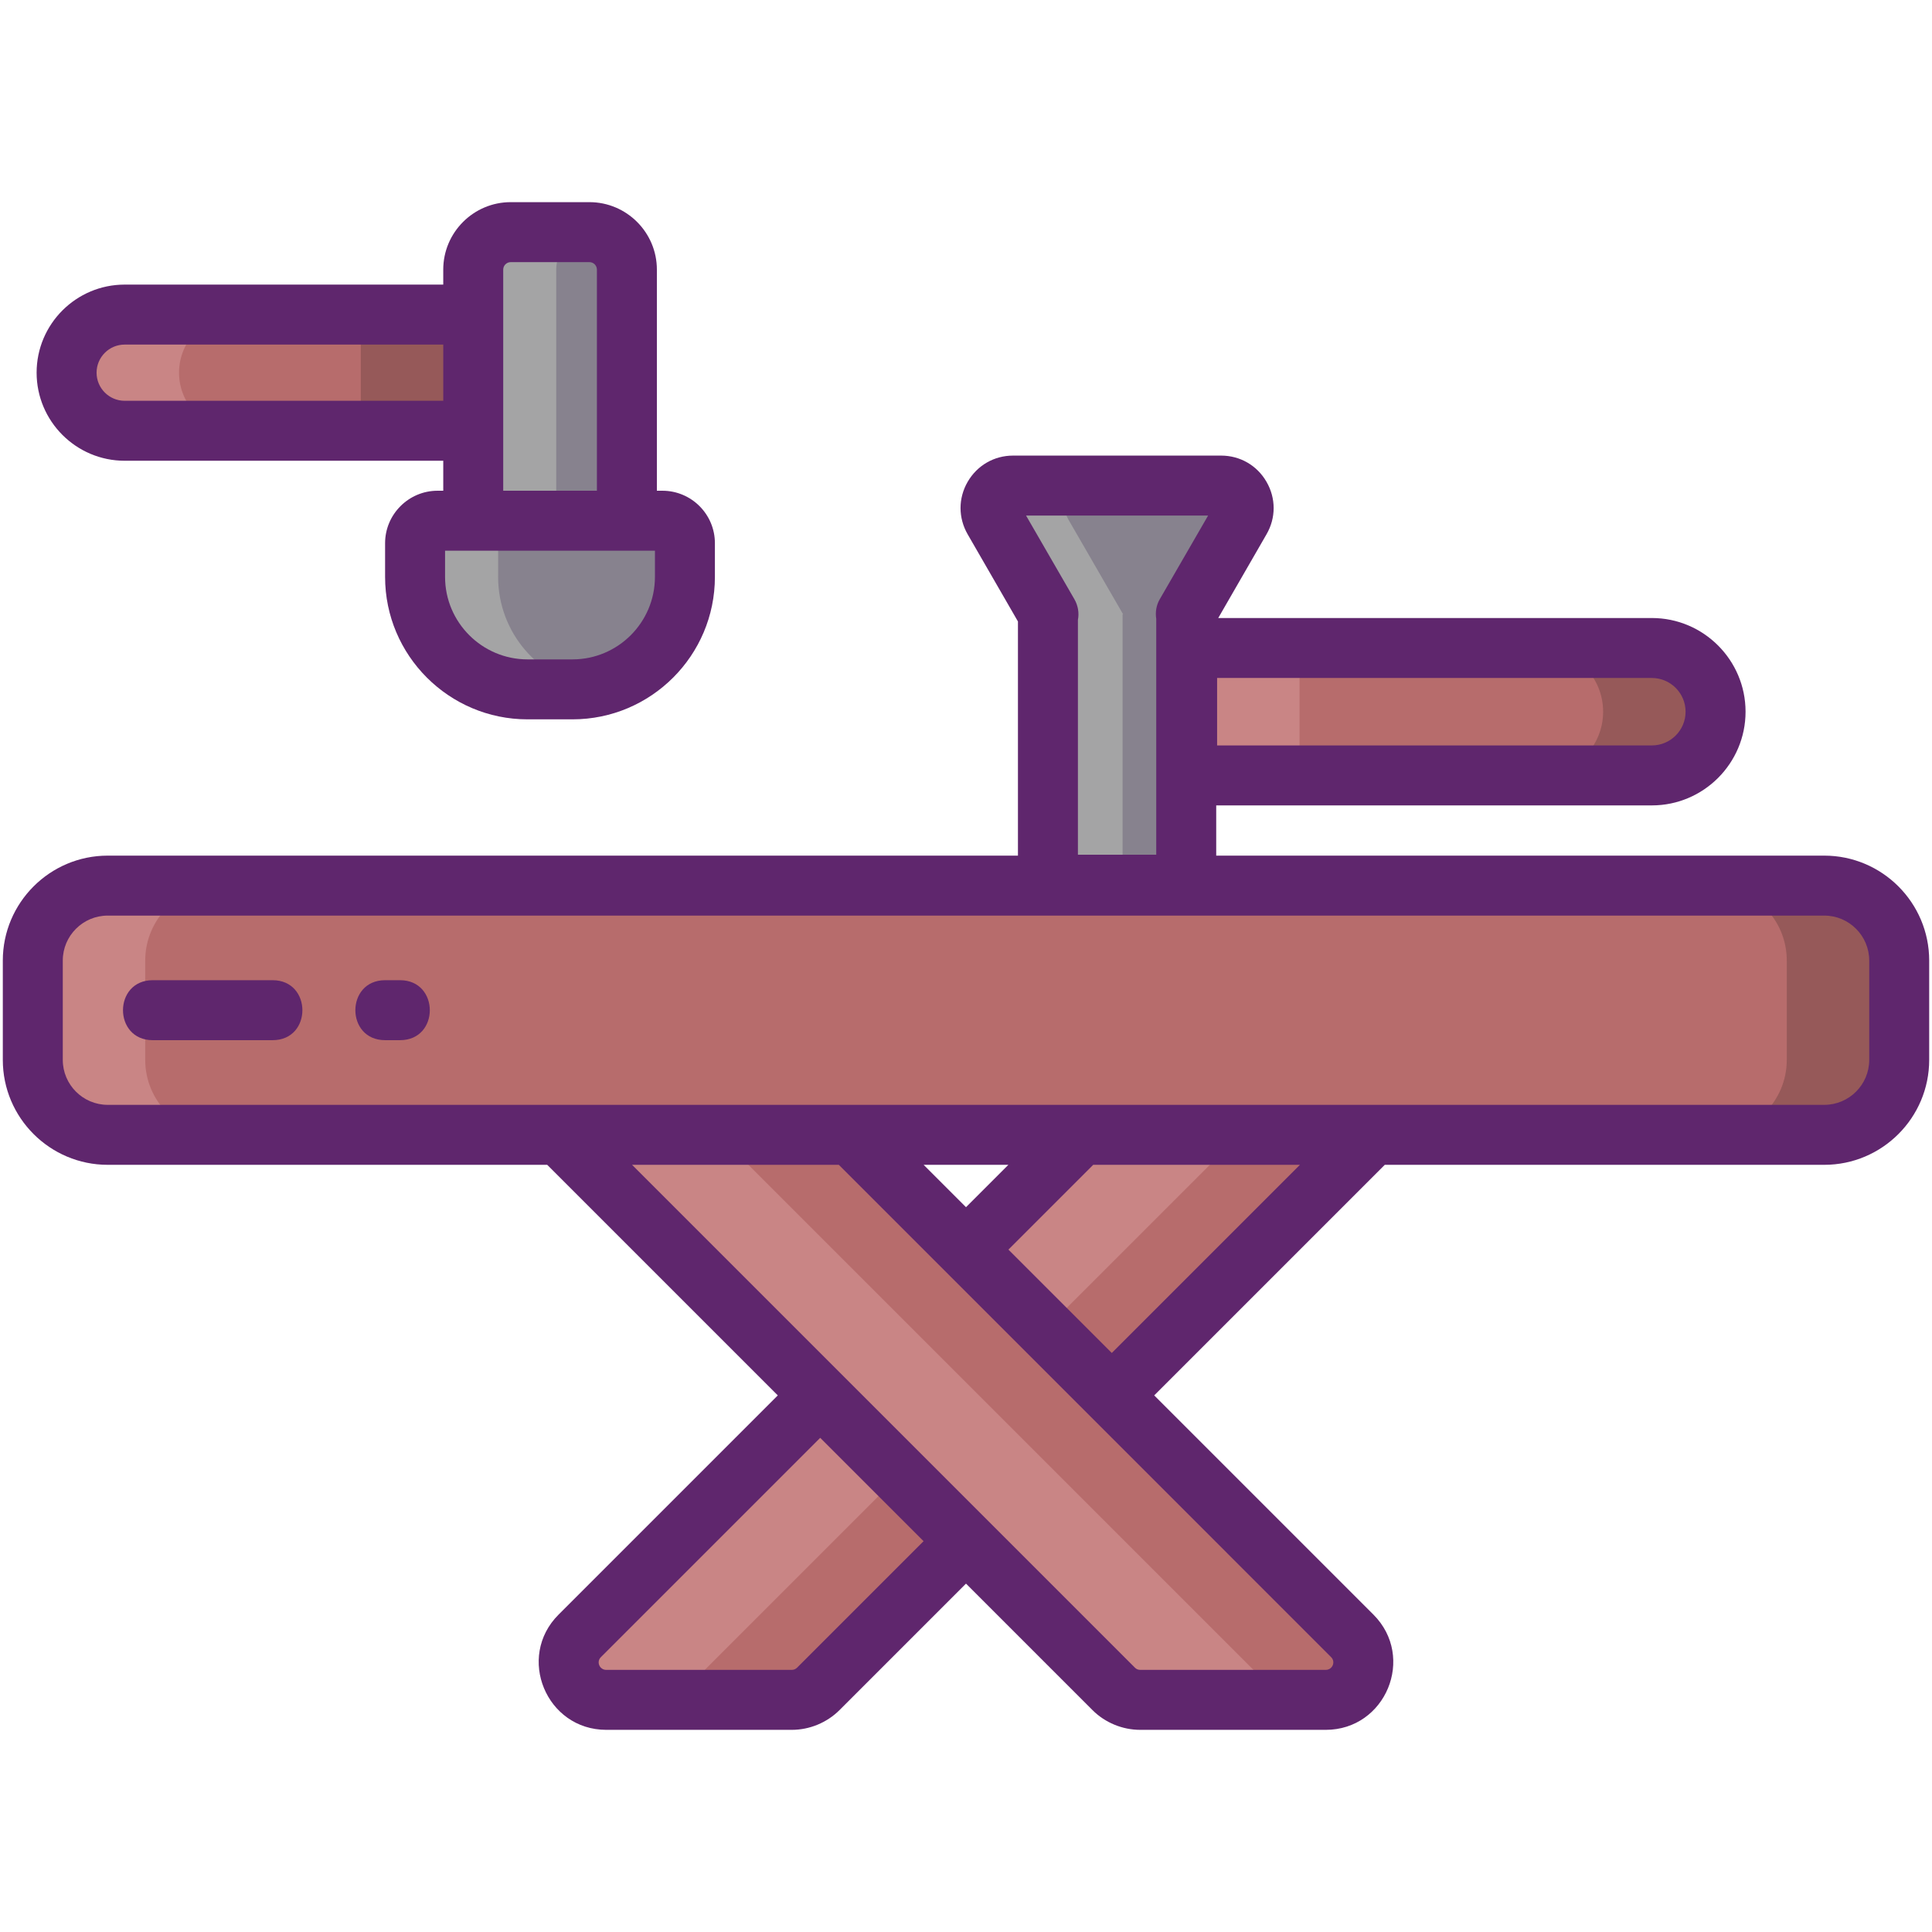 <svg id="Layer_1" enable-background="new 0 0 256 256" height="512" viewBox="0 0 256 256" width="512" xmlns="http://www.w3.org/2000/svg"><g><path d="m181.763 150.452-73.339 73.339c-.924.924-2.185 1.45-3.506 1.45h-24.582c-4.37 0-6.585-5.214-3.635-8.353.04-.04.079-.089.119-.129l25.903-25.903 19.318-19.318 40.404-40.404.01.01 10.528 10.528z" fill="#b76c6c"/><path d="m83.062 68.997v-33.272c0-2.743-2.223-4.966-4.966-4.966h-10.429c-2.743 0-4.966 2.223-4.966 4.966v33.273h-4.718c-1.646 0-2.98 1.334-2.98 2.98v4.469c0 8.228 6.67 14.898 14.898 14.898h5.959c8.228 0 14.898-6.67 14.898-14.898v-4.469c0-1.646-1.334-2.98-2.98-2.98h-4.716z" fill="#87828e"/><path d="m8.82 49.686v-.608c0-4.083 3.31-7.393 7.393-7.393h46.489v15.395h-46.489c-4.083-.001-7.393-3.311-7.393-7.394z" fill="#b76c6c"/><path d="m164.381 68.809-6.893 11.938-.377.656h.069v35.825h-18.325v-35.825h.07l-.377-.656-6.893-11.938c-1.142-1.986.288-4.469 2.582-4.469h27.562c2.294 0 3.725 2.483 2.582 4.469z" fill="#87828e"/><path d="m219.213 102.748h-61.913v-16.885h61.913c4.478 0 8.109 3.63 8.109 8.109v.667c-.001 4.478-3.631 8.109-8.109 8.109z" fill="#b76c6c"/><path d="m157.3 85.863h14.898v16.885h-14.898z" fill="#c98585"/><path d="m227.321 94.305c0 2.324-.943 4.44-2.473 5.969-1.53 1.53-3.645 2.473-5.969 2.473h-14.898c2.324 0 4.44-.944 5.969-2.473 1.53-1.53 2.473-3.645 2.473-5.969 0-4.658-3.784-8.442-8.442-8.442h14.898c4.658 0 8.442 3.784 8.442 8.442z" fill="#965959"/><path d="m148.818 81.403h-.069v35.825h-9.892v-35.825h.07l-.377-.656-6.893-11.938c-1.142-1.986.288-4.469 2.582-4.469h9.892c-2.294 0-3.725 2.483-2.582 4.469l6.893 11.938z" fill="#a4a4a5"/><path d="m47.808 41.685h14.898v15.395h-14.898z" fill="#965959"/><path d="m31.42 57.08h-14.898c-4.261 0-7.697-3.446-7.697-7.697s3.436-7.697 7.697-7.697h14.898c-4.261 0-7.697 3.446-7.697 7.697 0 4.25 3.436 7.697 7.697 7.697z" fill="#c98585"/><path d="m78.389 91.137c-.814.139-1.659.209-2.523.209h-5.959c-8.234 0-14.898-6.674-14.898-14.898v-4.469c0-1.649 1.331-2.98 2.98-2.98h4.718v-33.273c0-2.741 2.215-4.966 4.966-4.966h10.429c.099 0 .199 0 .288.02-2.612.129-4.688 2.294-4.688 4.946v33.273h-4.718c-1.639 0-2.98 1.331-2.98 2.98v4.469c0 7.369 5.353 13.487 12.385 14.689z" fill="#a4a4a5"/><path d="m172.983 141.672-83.569 83.568h-9.078c-4.37 0-6.585-5.214-3.635-8.353l85.754-85.744z" fill="#c98585"/><path d="m175.654 225.25h-24.582c-1.281 0-2.503-.487-3.427-1.371l-73.418-73.418 10.528-10.528 8.79-8.79 59.722 59.722 25.903 25.913c3.119 3.129.904 8.472-3.516 8.472z" fill="#b76c6c"/><path d="m170.072 225.25h-19c-1.281 0-2.503-.487-3.427-1.371l-73.418-73.418 10.528-10.528z" fill="#c98585"/><path d="m241.655 150.374h-227.31c-5.523 0-10-4.477-10-10v-13.029c0-5.523 4.477-10 10-10h227.31c5.523 0 10 4.477 10 10v13.029c0 5.523-4.477 10-10 10z" fill="#b76c6c"/><path d="m29.175 150.372h-14.898c-5.483 0-9.932-4.45-9.932-9.932v-13.16c0-5.493 4.45-9.932 9.932-9.932h14.898c-5.483 0-9.932 4.44-9.932 9.932v13.16c0 5.483 4.45 9.932 9.932 9.932z" fill="#c98585"/><path d="m251.655 127.28v13.16c0 5.482-4.45 9.932-9.932 9.932h-14.898c5.483 0 9.932-4.45 9.932-9.932v-13.16c0-5.493-4.45-9.932-9.932-9.932h14.898c5.482 0 9.932 4.439 9.932 9.932z" fill="#965959"/><g fill="#5f266d"><path d="m16.522 61.052h42.212v3.973h-.755c-3.824 0-6.952 3.119-6.952 6.952v4.469c0 10.409 8.472 18.871 18.871 18.871h5.959c10.409 0 18.871-8.462 18.871-18.871v-4.469c0-3.834-3.119-6.952-6.952-6.952h-.736v-29.3c0-4.926-4.013-8.939-8.939-8.939h-10.429c-4.926 0-8.939 4.013-8.939 8.939v1.986h-42.211c-6.436 0-11.67 5.234-11.67 11.67 0 6.437 5.234 11.671 11.67 11.671zm70.26 15.395c0 6.019-4.897 10.925-10.925 10.925h-5.959c-6.019 0-10.925-4.906-10.925-10.925v-3.476h27.81v3.476zm-20.103-40.721c0-.546.447-.993.993-.993h10.429c.546 0 .993.447.993.993v29.3h-12.415zm-50.157 9.932h42.212v7.449h-42.212c-2.056 0-3.725-1.669-3.725-3.725s1.669-3.724 3.725-3.724z"/><path d="m241.723 113.375h-80.569v-6.655h57.726c6.843 0 12.415-5.572 12.415-12.415s-5.572-12.415-12.415-12.415h-57.457l6.396-11.094c1.261-2.175 1.261-4.767 0-6.952-1.251-2.175-3.506-3.476-6.019-3.476h-27.562c-2.513 0-4.758 1.301-6.019 3.476-1.261 2.185-1.251 4.777 0 6.952l6.664 11.551v31.028h-120.606c-7.668 0-13.905 6.237-13.905 13.905v13.16c0 7.668 6.237 13.905 13.905 13.905h58.232l30.551 30.551-29.051 29.051c-5.625 5.625-1.626 15.266 6.327 15.266h24.582c2.354 0 4.648-.953 6.317-2.612l16.765-16.765 16.765 16.765c1.659 1.659 3.963 2.612 6.317 2.612h24.582c7.946 0 11.951-9.62 6.327-15.266l-29.051-29.051 30.551-30.551h58.232c7.668 0 13.905-6.237 13.905-13.905v-13.16c0-7.668-6.238-13.905-13.905-13.905zm-22.844-23.539c2.463 0 4.469 2.006 4.469 4.469s-2.006 4.469-4.469 4.469h-57.606v-8.939h57.606zm-58.798-21.523-6.416 11.104c-.457.795-.596 1.698-.457 2.582v31.256h-10.379v-31.107c.179-.924.02-1.897-.457-2.731l-6.416-11.104zm-54.468 152.667c-.179.179-.437.288-.695.288h-24.582c-.908 0-1.346-1.078-.705-1.698l29.051-29.051 13.696 13.696zm70.756-1.411c.641.621.202 1.698-.705 1.698h-24.582c-.258 0-.516-.099-.695-.288-7.447-7.447-55.515-55.515-66.635-66.635h27.393zm-48.369-59.612-5.612-5.612h11.223zm19.318 19.318-13.696-13.696 11.233-11.233h27.393zm100.364-38.835c0 3.288-2.672 5.959-5.959 5.959-11.045 0-216.42 0-227.446 0-3.288 0-5.959-2.672-5.959-5.959v-13.16c0-3.288 2.672-5.959 5.959-5.959h227.446c3.288 0 5.959 2.672 5.959 5.959z"/><path d="m53.012 129.882h-1.986c-5.245 0-5.258 7.946 0 7.946h1.986c5.267 0 5.241-7.946 0-7.946z"/><path d="m36.128 129.882h-15.892c-5.245 0-5.258 7.946 0 7.946h15.891c5.268 0 5.241-7.946.001-7.946z"/></g></g></svg>